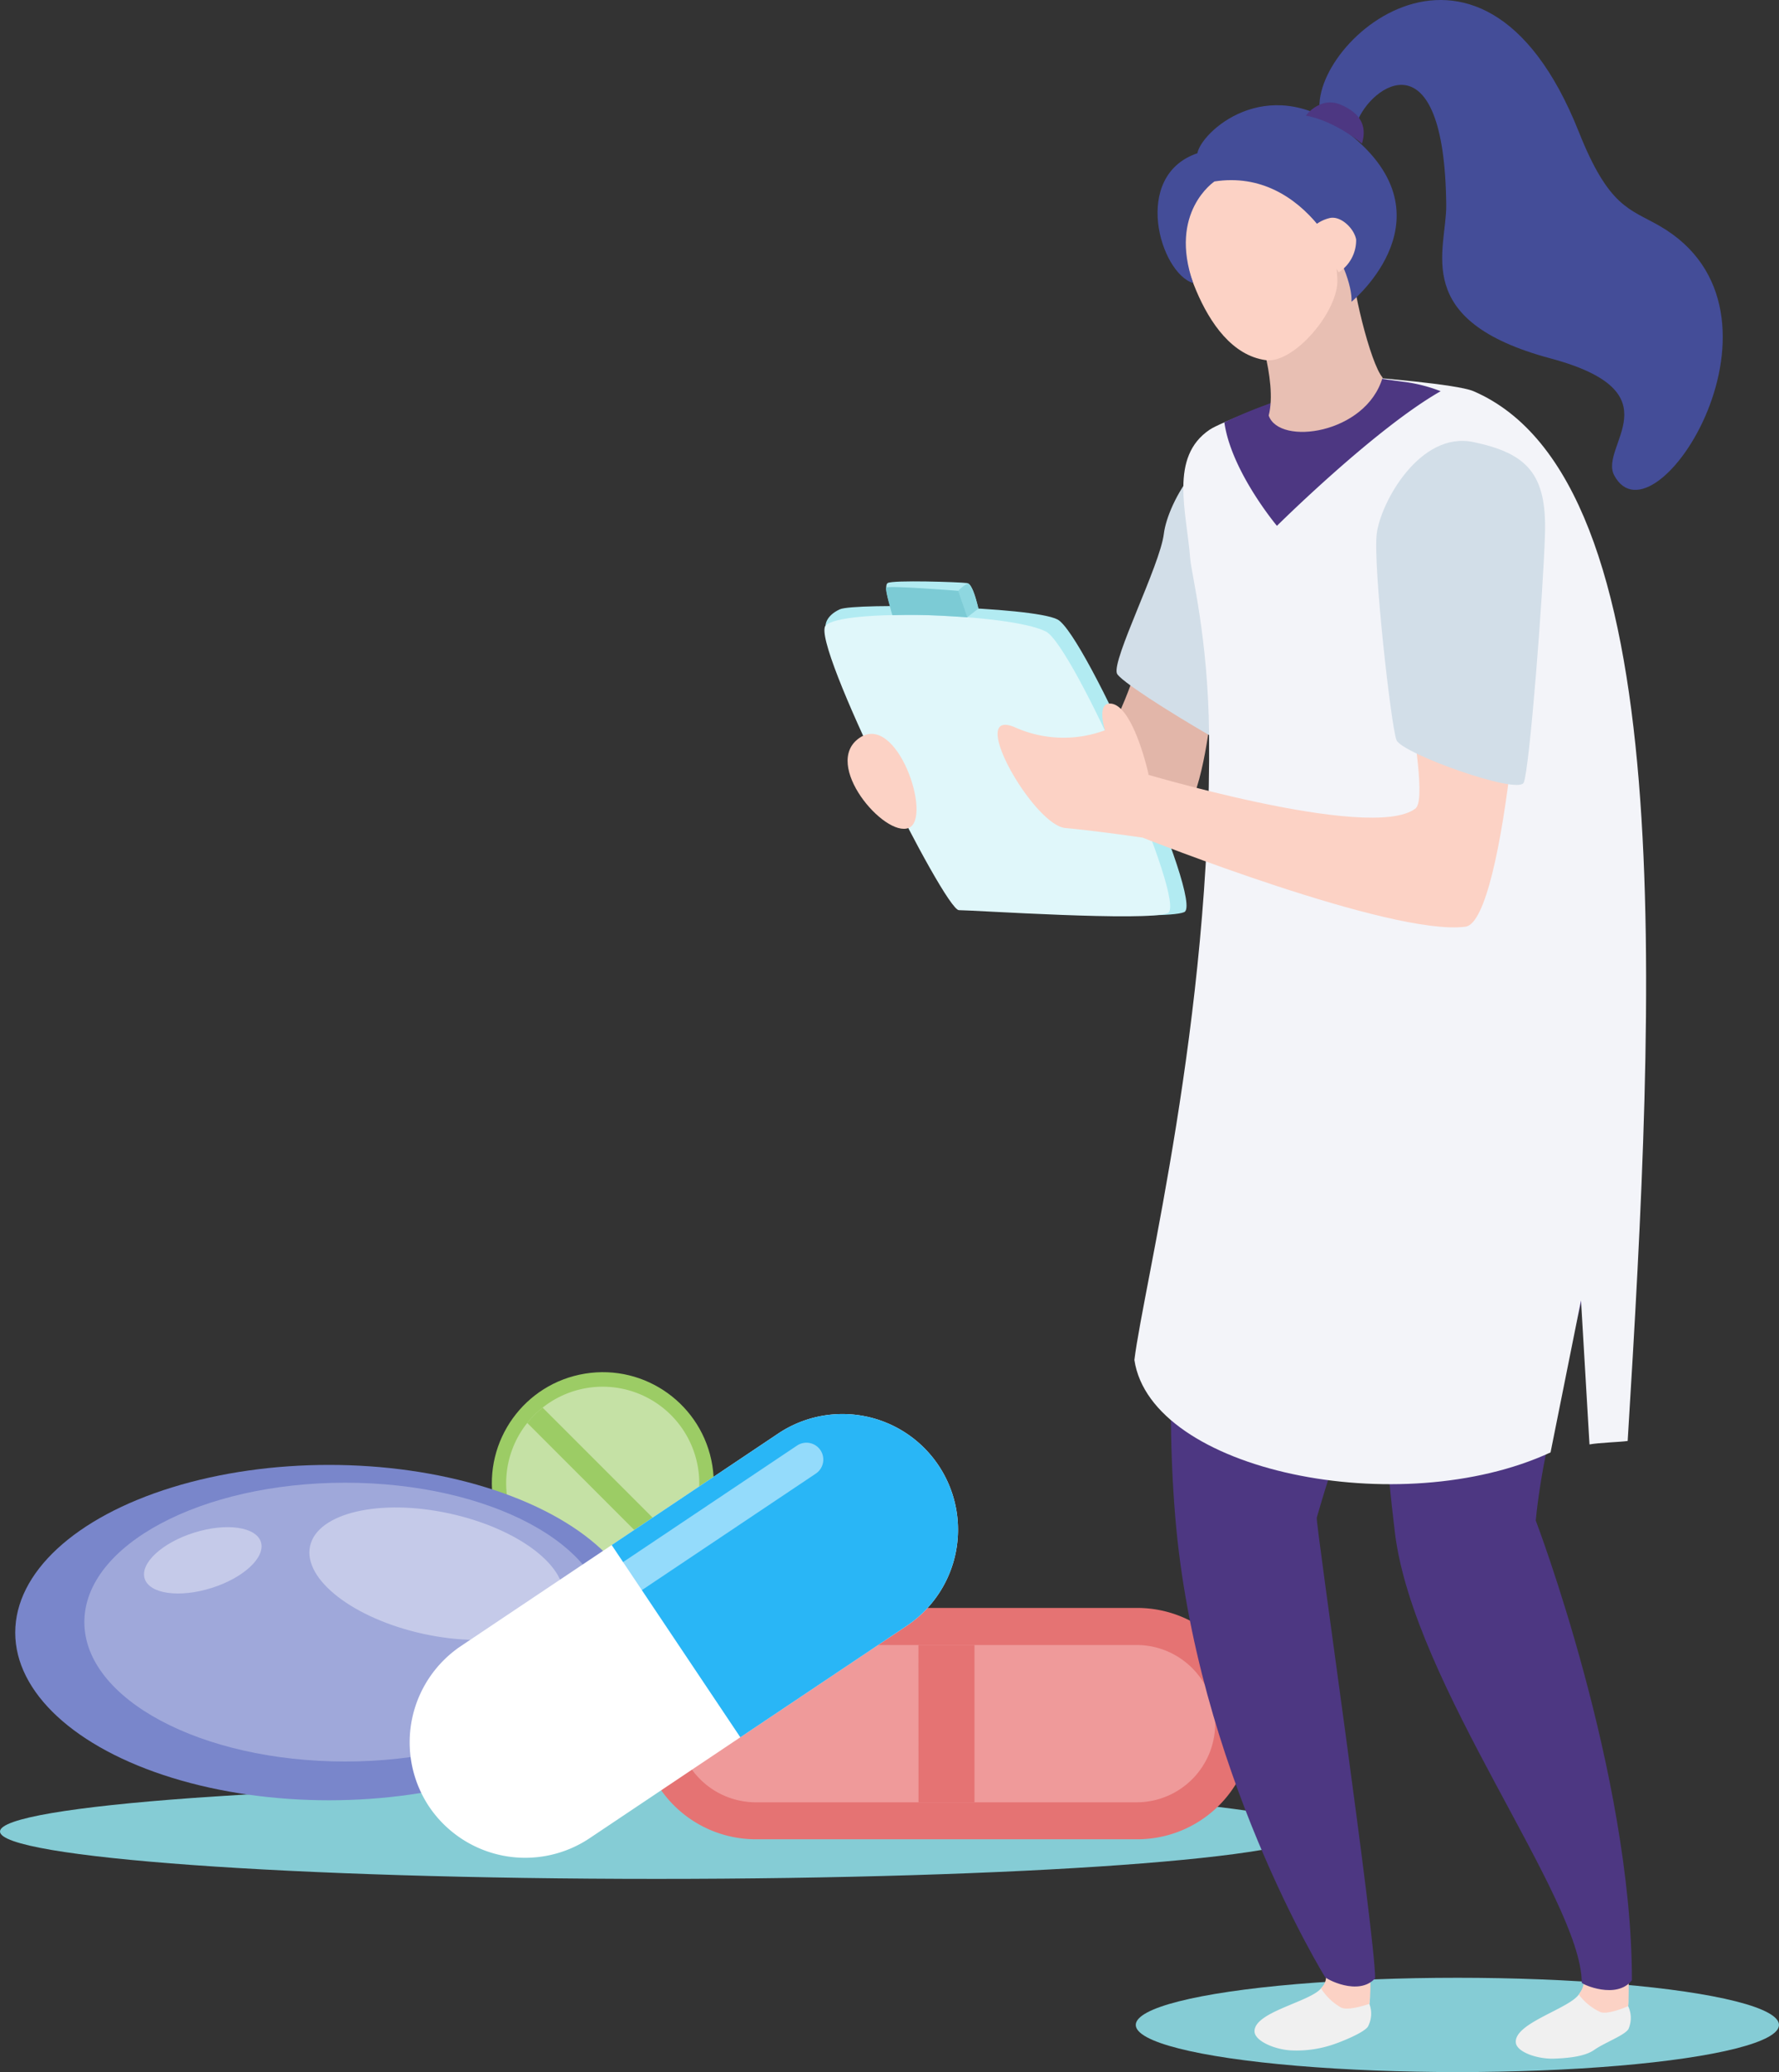 <svg xmlns="http://www.w3.org/2000/svg" width="265.125" height="308.617" viewBox="0 0 265.125 308.617">
  <rect x="0" y="0" width="265.125" height="308.617" fill="#333333" stroke="none"/>
  <g id="women-with-meds" transform="translate(-908.91 -328.007)">
    <g id="Group_11481" data-name="Group 11481" transform="translate(908.91 529.948)">
      <path id="Path_638535" data-name="Path 638535" d="M467.053,819.908c0,3.9,43.809,7.057,97.85,7.057s97.85-3.159,97.85-7.057-43.809-7.057-97.85-7.057S467.053,816.011,467.053,819.908Z" transform="translate(-467.053 -749.062)" fill="#85ccd5"/>
      <g id="Group_11477" data-name="Group 11477" transform="translate(70.867 0)">
        <ellipse id="Ellipse_2693" data-name="Ellipse 2693" cx="16.535" cy="16.535" rx="16.535" ry="16.535" transform="translate(5.297 37.94) rotate(-99.217)" fill="#9ccc65"/>
        <path id="Path_638521" data-name="Path 638521" d="M533.418,784.284a14.393,14.393,0,0,0,23.377,11.254,13.554,13.554,0,0,0,2.284-2.282,14.4,14.4,0,0,0-20.23-20.23,13.794,13.794,0,0,0-2.289,2.282A14.31,14.31,0,0,0,533.418,784.284Z" transform="translate(-528.849 -765.313)" fill="#c5e1a5"/>
        <path id="Path_638522" data-name="Path 638522" d="M535.7,774.445l20.236,20.23a13.551,13.551,0,0,0,2.284-2.282l-20.23-20.23A13.8,13.8,0,0,0,535.7,774.445Z" transform="translate(-527.988 -764.45)" fill="#9ccc65"/>
      </g>
      <g id="Group_11478" data-name="Group 11478" transform="translate(2.269 16.243)">
        <ellipse id="Ellipse_2694" data-name="Ellipse 2694" cx="46.764" cy="24.976" rx="46.764" ry="24.976" fill="#7986cb"/>
        <ellipse id="Ellipse_2695" data-name="Ellipse 2695" cx="38.873" cy="20.762" rx="38.873" ry="20.762" transform="translate(10.302 2.653)" fill="#9fa8da"/>
        <path id="Path_638523" data-name="Path 638523" d="M548.212,788.705c-1.08,4.95,6.479,10.8,16.884,13.073s19.715.1,20.8-4.853-6.48-10.8-16.884-13.072S549.292,783.756,548.212,788.705Z" transform="translate(-504.272 -776.612)" fill="#c5cae9"/>
        <path id="Path_638524" data-name="Path 638524" d="M580.866,792.747c.717,2.275,5.175,2.9,9.959,1.395s8.08-4.572,7.365-6.847-5.175-2.9-9.959-1.395S580.149,790.472,580.866,792.747Z" transform="translate(-561.575 -775.808)" fill="#c5cae9"/>
      </g>
      <g id="Group_11479" data-name="Group 11479" transform="translate(95.368 37.548)">
        <path id="Path_638525" data-name="Path 638525" d="M473.564,813.215a17.269,17.269,0,0,0,17.227,17.227h56.9a17.227,17.227,0,0,0,0-34.455h-56.9A17.278,17.278,0,0,0,473.564,813.215Z" transform="translate(-473.564 -795.988)" fill="#e57373"/>
        <path id="Path_638526" data-name="Path 638526" d="M477.568,811.708a11.788,11.788,0,0,0,11.714,11.715h56.9a11.715,11.715,0,0,0,0-23.429h-56.9A11.731,11.731,0,0,0,477.568,811.708Z" transform="translate(-472.061 -794.473)" fill="#ef9a9a"/>
        <path id="Path_638527" data-name="Path 638527" d="M503.678,799.993l.014,23.429h8.338V799.993Z" transform="translate(-462.173 -794.473)" fill="#e57373"/>
      </g>
      <g id="Group_11480" data-name="Group 11480" transform="translate(61.048 8.683)">
        <path id="Path_638528" data-name="Path 638528" d="M508.363,831.315a17.27,17.27,0,0,0,23.9,4.733l47.288-31.654a17.227,17.227,0,0,0-19.165-28.632L513.1,807.416A17.278,17.278,0,0,0,508.363,831.315Z" transform="translate(-505.468 -772.867)" fill="#fff"/>
        <path id="Path_638529" data-name="Path 638529" d="M505.468,792.364l24.806-16.6a17.227,17.227,0,0,1,19.165,28.632l-24.8,16.6Z" transform="translate(-475.357 -772.867)" fill="#29b6f6"/>
        <path id="Path_638530" data-name="Path 638530" d="M523.934,814.112l50.131-33.558a2.52,2.52,0,0,0,.69-3.487h0a2.52,2.52,0,0,0-3.487-.691l-50.131,33.558a2.52,2.52,0,0,0-.69,3.487h0A2.52,2.52,0,0,0,523.934,814.112Z" transform="translate(-513.529 -771.699)" fill="#fff" opacity="0.5"/>
      </g>
    </g>
    <g id="Group_11152" data-name="Group 11152" transform="translate(1031.775 342.178)">
      <path id="Path_638543" data-name="Path 638543" d="M1720.941-2750.871s-3.454,11.459-6.66,13.135-32.228,0-32.228,0l3.6,9.426s39.526,3.145,42.188,0,3.869-15.088,3.869-15.088Z" transform="translate(-1674.052 2835.017)" fill="#e2b6a9"/>
      <path id="Path_638542" data-name="Path 638542" d="M1645.5-2788.771c7.956,1.673,10.931,4.7,10.66,13.672s-2.313,35.18-3.168,37.048S1624.9-2752.3,1624.1-2754.3s6.416-16.107,6.986-20.8S1637.545-2790.443,1645.5-2788.771Z" transform="translate(-1580.505 2840.443)" fill="#d2dee8"/>
      <ellipse id="Ellipse_2687" data-name="Ellipse 2687" cx="47.93" cy="7.023" rx="47.93" ry="7.023" transform="translate(46.4 280.401)" fill="#85ccd5"/>
      <path id="Path_638392" data-name="Path 638392" d="M749.881,427.205l-5.073-2.822s-1.088,1.632-1.976,2.684c-1.711,2.03-9.917,3.5-9.917,6.379,0,1.453,3.056,2.759,5.551,2.858a17,17,0,0,0,6.01-.829c1.467-.48,4.826-1.847,5.358-2.744a4.144,4.144,0,0,0,.2-3.363C750.292,427.763,749.881,427.205,749.881,427.205Z" transform="translate(-668.821 -145.083)" fill="#f0f0f0"/>
      <path id="Path_638393" data-name="Path 638393" d="M739.012,427.13a8.5,8.5,0,0,0,2.949,2.83c1.086.6,4.25-.529,4.25-.529a21.932,21.932,0,0,0,.123-3.928l-6.81-1.221A2.488,2.488,0,0,1,739.012,427.13Z" transform="translate(-665.002 -145.146)" fill="#fcd2c5"/>
      <path id="Path_638394" data-name="Path 638394" d="M735.286,325.429c4.053,1.776,21.79,3.587,34.011,2.785v31.919c-2.381,1.877-16.293,38.053-22.3,58.928-.2.687,8.7,62.049,8.7,68.607-2.481,2.738-7.414.054-7.48-.215,0,0-19.227-31.071-22.317-68.608C722.3,375.239,734.8,328.927,735.286,325.429Z" transform="translate(-673.625 -207.188)" fill="#4d3782"/>
      <path id="Path_638395" data-name="Path 638395" d="M773.283,427.27l-5.278-2.417s-.956,1.712-1.76,2.832c-1.547,2.157-9.611,4.264-9.385,7.135.114,1.449,3.263,2.511,5.756,2.414s4.658-.407,5.925-1.3c1.581-1.108,4.668-2.22,5.128-3.156a4.146,4.146,0,0,0-.067-3.367C773.739,427.792,773.283,427.27,773.283,427.27Z" transform="translate(-653.823 -144.788)" fill="#f0f0f0"/>
      <path id="Path_638396" data-name="Path 638396" d="M762.629,427.769a8.507,8.507,0,0,0,3.162,2.588c1.129.511,4.195-.859,4.195-.859.138-1.621.06-4.046.06-4.046l-6.739-.731A3.588,3.588,0,0,1,762.629,427.769Z" transform="translate(-650.206 -144.872)" fill="#fcd2c5"/>
      <path id="Path_638397" data-name="Path 638397" d="M745.506,330.138c4.13-5.355,19.31-11.292,29.882-6.816,15.182,28.914-4.912,71.209-7.527,98.473,0,0,14.331,37.567,14.331,68.468-2.261,2.923-7.387.635-7.477.371,0-12.555-25.078-44.294-27.845-67.038C741.572,380.068,745.295,333.673,745.506,330.138Z" transform="translate(-661.852 -209.499)" fill="#4d3782"/>
      <path id="Path_638400" data-name="Path 638400" d="M730.224,305.568c.174,2.318,2.677,11.787,2.815,26.165.4,42.264-9.767,82.145-11.13,93.226,2.484,16.6,39.644,24.113,62.021,13.771l4.54-22.64,1.264,21.449c1.446-.269,4.523-.347,5.69-.513,4.121-66.981,7.957-143.063-22.989-156.362-2.466-1.06-15.4-2.061-15.4-2.061s-5.179,5.112-8.793,5.623c-2.464.342-4.757-2.194-4.757-2.194s-8.77,3.3-10.343,4.359C727.071,290.469,729.69,298.594,730.224,305.568Z" transform="translate(-675.716 -236.575)" fill="#f3f4f9"/>
      <path id="Path_638401" data-name="Path 638401" d="M737.987,300.725s14.588-14.473,24.4-20.051a23.2,23.2,0,0,0-5.151-1.353l-5.379-.721s-5.172,5.127-8.781,5.628c-2.477.343-4.766-2.2-4.766-2.2a72.593,72.593,0,0,0-8.158,3.281C731.167,292.608,737.987,300.725,737.987,300.725Z" transform="translate(-670.55 -236.577)" fill="#4d3782"/>
      <g id="Group_11484" data-name="Group 11484" transform="translate(49.645 -14.171)">
        <path id="Path_638485" data-name="Path 638485" d="M577.971,274.421c.148.881,3.61,9.932,2.251,15.25,1.545,4.554,14.51,2.767,16.973-5.655-1.805-2.051-4.72-13.873-4.7-18.273C591.534,266.686,581.23,274.459,577.971,274.421Z" transform="translate(-563.657 -227.784)" fill="#e8bfb3"/>
        <path id="Path_638486" data-name="Path 638486" d="M584.484,259.1c-5.932.423-11.422,2.582-11.945,8.312-.187,2.053,3.181,19.861,13.13,21.236,4.208.583,11.008-7.425,10.669-12.183,0,0-.46-6.486-.466-6.552C595.421,263.6,590.851,258.642,584.484,259.1Z" transform="translate(-569.543 -235.007)" fill="#fcd2c5"/>
        <path id="Path_638487" data-name="Path 638487" d="M598.836,258.663c-11.637-8.639-21.29.479-21.8,3.525-9.844,3.346-5.57,17.844-.627,19.345-3.721-10.581,3.169-15.141,3.169-15.141,13.684-2.12,20.746,13.557,20.419,17.919C600,284.311,615.893,271.324,598.836,258.663Z" transform="translate(-571.096 -239.366)" fill="#444d98"/>
        <path id="Path_638488" data-name="Path 638488" d="M633.366,281.153c-4.468-2.569-7.547-2.727-12.037-14.019-14.9-37.456-42.184-11.552-38.27-1.713.964,2.419,4.024,3.55,5.219.3,2.017-5.488,13.034-13.3,13.3,12.312.069,6.755-5.438,17.236,15.518,22.852,18.961,5.082,7.174,13.059,9.518,17.433C632.627,329.553,655.425,293.837,633.366,281.153Z" transform="translate(-558.554 -247.51)" fill="#444d98"/>
        <path id="Path_638489" data-name="Path 638489" d="M586.932,255.193a3.935,3.935,0,0,0-2.419-.271,5.083,5.083,0,0,0-2.8,1.886c4.381.791,8.354,4.158,8.354,4.158C590.711,258.824,590.334,256.652,586.932,255.193Z" transform="translate(-559.604 -239.581)" fill="#4d3782"/>
        <path id="Path_638496" data-name="Path 638496" d="M584.757,263.117a5.4,5.4,0,0,0-2.495,1.274,77.664,77.664,0,0,0,3.752,6.825,5.693,5.693,0,0,0,2.594-4.887C588.316,264.71,586.379,262.823,584.757,263.117Z" transform="translate(-559.012 -230.658)" fill="#fcd2c5"/>
      </g>
      <path id="Path_638536" data-name="Path 638536" d="M511.829,422.627c4.133,2.12,21.913,42.294,18.888,43.593s-28.961-.434-31.121-.434-24.233-39.426-22.333-42.217c0,0-.05-1.446,2.124-2.448S508.043,420.681,511.829,422.627Z" transform="translate(-477.099 -344.538)" fill="#b2ebf2"/>
      <path id="Path_638537" data-name="Path 638537" d="M510.892,423.505c4.133,2.12,21.181,40.631,18.153,41.93S500.084,465,497.924,465s-22.046-39.766-19.883-42.361S505.559,420.767,510.892,423.505Z" transform="translate(-477.877 -343.61)" fill="#e0f7fa"/>
      <path id="Path_638538" data-name="Path 638538" d="M501.326,435.441S499.112,425.431,495.8,425c-2.307-.3-.955,3.963-.955,3.963a17.712,17.712,0,0,1-13.4-.434c-7.345-3.162,2.741,14.561,7.5,14.995s11.522,1.432,11.522,1.432Z" transform="translate(-453.039 -334.367)" fill="#fcd2c5"/>
      <path id="Path_638539" data-name="Path 638539" d="M498.3,440.346c-3.6,1.449-12.968-9.509-7.349-13.4S501.9,438.9,498.3,440.346Z" transform="translate(-485.746 -331.202)" fill="#fcd2c5"/>
      <path id="Path_638540" data-name="Path 638540" d="M519.624,422.243c1.536,14.08-2.374,60.123-8.217,60.915-10.995,1.492-48.129-13.262-48.129-13.262l-1.149-9.937s35.094,10.638,41.785,5.619c3-2.254-6.053-36.307-2.594-45.529C503.932,413.088,518.392,410.994,519.624,422.243Z" transform="translate(-415.856 -359.309)" fill="#fcd2c5"/>
      <path id="Path_638541" data-name="Path 638541" d="M1638.532-2788.771c7.956,1.673,10.931,4.7,10.66,13.672s-2.313,35.18-3.168,37.048-18.163-4.338-18.962-6.334-3.515-26.017-2.945-30.713S1630.575-2790.443,1638.532-2788.771Z" transform="translate(-1541.808 2840.443)" fill="#d2dee8"/>
      <path id="Path_638544" data-name="Path 638544" d="M152.855,84.194s-.748-4.6-1.867-4.751-11.062-.478-11.806,0,.669,4.307.669,4.307Z" transform="translate(-129.755 -6.774)" fill="#b2ebf2"/>
      <path id="Path_638545" data-name="Path 638545" d="M140.466,79.59a5.83,5.83,0,0,0-1.334,1.07l1.334,3.939,1.684-1.31S141.179,79.208,140.466,79.59Z" transform="translate(-119.193 -6.827)" fill="#8ed7e0"/>
      <path id="Path_638546" data-name="Path 638546" d="M1735.2-2763s-10.57-.835-10.75-.471.924,4.1.924,4.1,3.04-.082,5.441,0,5.746.324,5.746.324Z" transform="translate(-1715.252 2836.826)" fill="#7ccbd5"/>
    </g>
  </g>
</svg>
